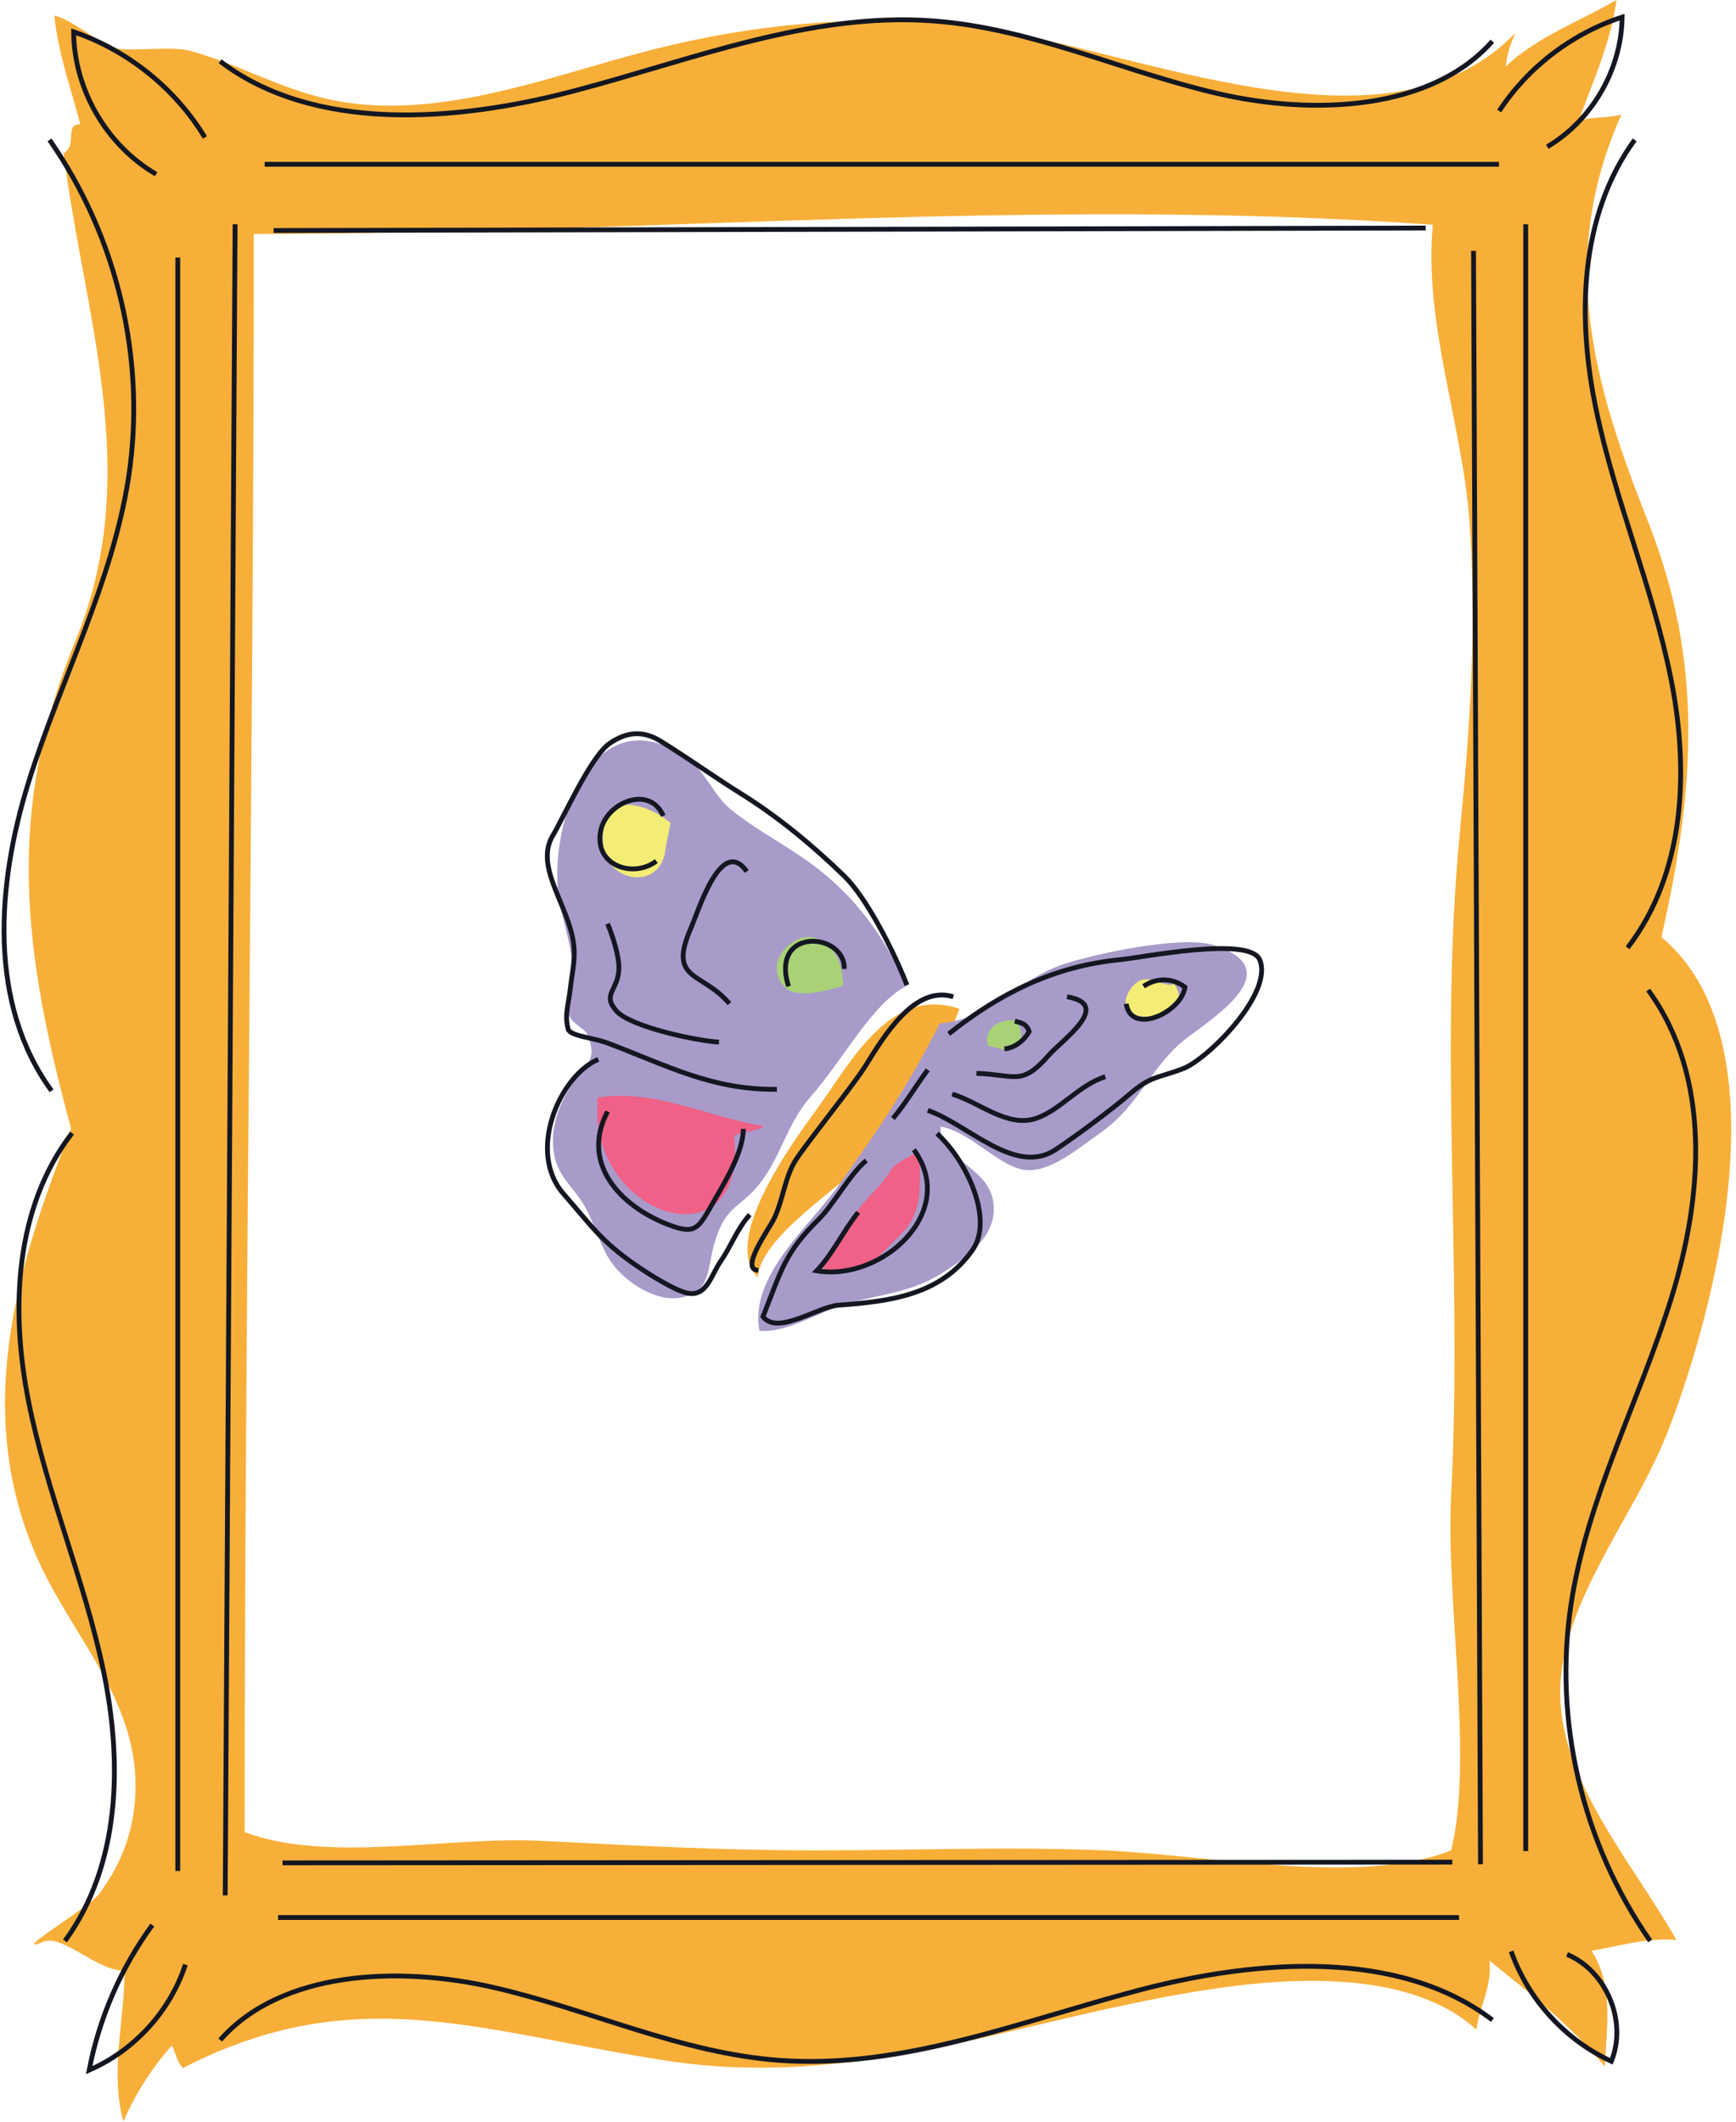 <svg width="180" height="220" viewBox="0 0 180 220" fill="none" xmlns="http://www.w3.org/2000/svg">
<g clip-path="url(#clip0_2869_4869)">
<path d="M172.764 148.866C178.093 135.308 185.024 107.79 172.269 97.175C175.76 81.748 176.675 68.719 170.876 54.088C165.036 39.356 161.546 26.553 168.124 11.88C166.563 12.3 165.095 12.048 163.66 12.559C165.145 8.527 167.058 4.301 167.604 -0.009C163.778 2.238 159.506 3.731 156.125 6.883C156.326 5.34 156.553 4.796 157.115 3.42C143.186 17.917 115.571 3.815 98.361 2.448C87.116 1.559 76.712 2.708 66.139 5.542C55.985 8.267 44.59 12.677 33.917 10.254C28.849 9.105 24.712 6.648 19.702 5.265C17.974 4.787 14.072 5.29 12.377 5.072C10.447 4.829 7.821 2.138 5.63 1.609C6.042 5.626 7.351 9.13 8.324 12.878C6.621 12.861 8.081 15.058 6.595 15.88C8.668 32.573 14.953 49.158 7.846 66.379C0.462 84.289 2.45 98.836 7.376 117.047C1.72 131.317 -3.113 146.929 4.296 162.499C7.846 169.961 14.105 176.426 14.055 185.229C14.03 189.438 12.763 193.069 10.271 196.381C9.188 197.823 0.613 202.929 4.531 201.327C6.47 200.531 10.371 204.555 12.914 204.312C12.914 209.611 11.378 214.776 12.796 219.983C14.013 217.149 15.691 214.516 17.814 212.101C18.259 212.906 18.226 213.577 18.956 214.441C36.896 205.226 49.734 210.676 68.958 213.653C89.525 216.839 106.366 209.008 126.336 206.148C134.451 204.991 146.433 204.379 153.096 210.466C153.297 208.286 154.782 205.897 154.421 203.298C158.256 206.358 162.922 210.022 166.387 214.273C166.639 209.98 167.277 205.712 165.011 202.275C167.889 201.805 170.784 200.875 173.822 201.16C169.668 193.731 162.418 185.565 161.814 176.702C161.143 166.943 169.299 157.653 172.756 148.849L172.764 148.866ZM151.417 85.806C149.143 108.545 151.678 131.577 150.469 154.961C149.882 166.297 152.827 182.127 150.469 191.87C141.029 195.601 125.296 192.322 114.48 191.87C104.562 191.45 94.526 191.87 84.591 191.87C74.656 191.87 65.383 191.341 55.927 190.872C46.537 190.402 34.034 193.228 25.366 189.975C25.366 135.878 26.314 78.294 26.314 24.256C67.565 24.256 107.952 20.391 148.564 23.308C147.616 33.605 151.619 43.884 152.366 54.088C153.138 64.661 152.416 75.653 151.409 85.806H151.417Z" fill="#F7AF39"/>
<path d="M99.477 104.604C92.252 102.148 88.182 110.239 84.616 115.118C82.132 118.514 74.765 128.609 78.566 132.449C78.91 128.139 87.083 123.293 89.894 120.115C93.469 116.074 96.842 111.521 99.485 104.604H99.477Z" fill="#F6AE38"/>
<path d="M97.446 106.122C102.749 105.661 105.409 101.653 110.108 100.035C113.364 98.92 122.56 96.941 125.867 98.006C133.511 100.471 126.345 105.183 123.207 107.514C119.389 110.348 118.231 114.549 114.186 117.399C112.063 118.892 109.126 121.424 106.584 121.34C103.773 121.248 100.76 117.366 97.513 116.812C97.463 120.577 103.311 120.996 103.034 125.641C102.867 128.534 100.114 130.429 97.941 131.846C94.618 134.017 91.715 134.101 87.88 135.158C85.077 135.929 81.553 138.285 78.742 137.983C77.685 132.273 83.894 127.234 86.915 122.958C90.381 118.045 93.771 113.408 97.446 106.114V106.122Z" fill="#A89BCA"/>
<path d="M94.022 102.197C91.555 96.907 88.669 92.916 84.112 89.562C81.478 87.617 78.272 85.974 75.78 83.936C73.976 82.46 73.053 79.87 71.257 78.612C61.171 71.552 56.355 86.569 58.142 94.199C58.771 96.907 59.493 99.003 59.375 101.828C59.342 102.717 58.713 104.503 58.989 105.249C59.325 106.155 60.668 106.691 60.886 107.236C62.187 110.414 60.374 110.263 58.603 113.625C57.664 115.42 57.059 117.474 57.454 119.696C57.857 121.951 59.325 122.999 60.424 124.743C61.649 126.688 62.103 129.07 63.403 130.914C64.838 132.952 68.018 135.039 70.611 134.545C73.968 133.899 73.196 131.359 74.278 128.273C75.419 125.003 76.611 125.313 78.608 122.932C80.848 120.258 81.62 116.501 83.97 113.818C87.695 109.559 90.372 104.109 94.022 102.214V102.197Z" fill="#A89BCA"/>
<path d="M69.529 85.329C66.927 83.207 62.22 81.765 62.522 87.483C62.74 91.575 68.706 92.506 69.017 87.869" fill="#F3ED76"/>
<path d="M79.17 116.778C72.977 115.697 67.901 112.896 61.985 113.81C60.726 126.295 77.576 131.451 76.124 117.793C76.804 117.357 78.524 117.332 79.17 116.778Z" fill="#EF6186"/>
<path d="M121.814 102.005C120.832 102.508 119.456 101.15 118.239 101.661C117.207 102.097 116.309 103.791 116.905 104.621C118.029 106.197 122.611 105.392 122.2 102.961C122.158 102.709 121.822 102.265 121.822 102.013L121.814 102.005Z" fill="#F3ED76"/>
<path d="M92.311 121.407C91.153 123.327 89.424 124.442 88.266 126.538C87.343 128.206 85.782 130.068 85.287 131.845C87.301 131.258 88.946 132.114 90.59 130.73C91.564 129.908 92.646 128.743 93.519 127.863C95.826 125.557 95.348 122.572 95.348 119.512C94.551 119.654 92.73 120.702 92.302 121.415L92.311 121.407Z" fill="#EF6186"/>
<path d="M87.36 101.628C87.335 98.492 84.364 95.407 81.41 98.35C80.001 99.75 80.387 102.072 82.031 102.777C83.416 103.372 86.084 102.651 87.36 102.207C87.402 101.913 87.528 101.854 87.36 101.636V101.628Z" fill="#A9D277"/>
<path d="M105.25 105.811C103.613 105.61 101.969 106.625 102.422 108.444C103.437 108.553 104.654 109.324 105.443 108.469C106.122 107.74 106.022 106.675 105.25 105.803V105.811Z" fill="#A9D277"/>
<path d="M28.37 23.904C68.186 23.82 108.002 23.727 147.826 23.644" stroke="#141721" stroke-width="0.5" stroke-miterlimit="10"/>
<path d="M29.293 193.161C69.722 193.136 110.158 193.111 150.587 193.086" stroke="#141721" stroke-width="0.5" stroke-miterlimit="10"/>
<path d="M23.352 196.532C23.697 138.772 24.032 81.019 24.376 23.259" stroke="#141721" stroke-width="0.5" stroke-miterlimit="10"/>
<path d="M153.507 193.303C153.264 137.538 153.02 81.782 152.785 26.017" stroke="#141721" stroke-width="0.5" stroke-miterlimit="10"/>
<path d="M5.135 14.505C12.209 24.659 15.188 37.411 13.325 49.527C11.639 60.477 6.251 70.53 2.954 81.128C-0.344 91.726 -1.25 104.059 5.345 113.106" stroke="#141721" stroke-width="0.5" stroke-miterlimit="10"/>
<path d="M6.738 201.26C12.486 193.354 12.713 182.798 10.741 173.323C8.769 163.841 4.85 154.819 2.962 145.319C1.074 135.82 1.51 125.247 7.468 117.491" stroke="#141721" stroke-width="0.5" stroke-miterlimit="10"/>
<path d="M171.103 201.26C164.029 191.107 161.05 178.354 162.913 166.239C164.6 155.288 169.987 145.235 173.285 134.638C176.582 124.04 177.489 111.706 170.893 102.659" stroke="#141721" stroke-width="0.5" stroke-miterlimit="10"/>
<path d="M169.492 14.505C163.744 22.411 163.517 32.968 165.489 42.442C167.461 51.916 171.38 60.946 173.268 70.446C175.156 79.946 174.72 90.518 168.762 98.274" stroke="#141721" stroke-width="0.5" stroke-miterlimit="10"/>
<path d="M22.824 6.355C32.532 13.742 47.166 12.669 59.443 9.449C71.719 6.229 83.919 1.249 96.682 2.163C106.936 2.901 116.317 7.395 126.269 9.701C136.221 12.006 148.413 11.461 154.732 4.276" stroke="#141721" stroke-width="0.5" stroke-miterlimit="10"/>
<path d="M154.74 209.452C145.032 202.065 130.398 203.138 118.122 206.358C105.845 209.578 93.645 214.558 80.882 213.644C70.628 212.906 61.247 208.412 51.295 206.106C41.343 203.801 29.151 204.346 22.832 211.531" stroke="#141721" stroke-width="0.5" stroke-miterlimit="10"/>
<path d="M155.445 11.512C158.432 6.951 163.006 3.463 168.191 1.777C168.133 7.185 165.087 12.467 160.43 15.218" stroke="#141721" stroke-width="0.5" stroke-miterlimit="10"/>
<path d="M16.186 18.06C11.043 15.067 7.669 9.248 7.636 3.304C13.266 5.224 18.175 9.173 21.246 14.254" stroke="#141721" stroke-width="0.5" stroke-miterlimit="10"/>
<path d="M15.792 199.608C12.536 204.061 10.287 209.234 9.247 214.65C13.921 212.629 17.646 208.538 19.224 203.708" stroke="#141721" stroke-width="0.5" stroke-miterlimit="10"/>
<path d="M156.687 202.334C158.441 207.314 162.276 211.523 167.075 213.737C168.753 209.628 166.58 204.371 162.485 202.653" stroke="#141721" stroke-width="0.5" stroke-miterlimit="10"/>
<path d="M27.447 17.037H155.428" stroke="#141721" stroke-width="0.5" stroke-miterlimit="10"/>
<path d="M158.197 23.259V191.937" stroke="#141721" stroke-width="0.5" stroke-miterlimit="10"/>
<path d="M28.832 198.829H151.283" stroke="#141721" stroke-width="0.5" stroke-miterlimit="10"/>
<path d="M18.435 193.999V26.704" stroke="#141721" stroke-width="0.5" stroke-miterlimit="10"/>
<path d="M94.039 102.148C92.512 98.232 89.726 92.967 87.544 90.846C84.272 87.668 80.638 84.658 76.762 82.252C73.951 80.499 71.24 78.537 68.488 76.844C66.676 75.728 64.964 75.854 63.185 77.104C61.238 78.47 58.41 84.809 57.32 86.637C55.465 89.739 58.645 93.462 59.392 97.335C59.761 99.281 59.35 100.547 59.149 102.383C58.956 104.16 58.511 105.158 58.906 106.709C59.09 107.43 61.582 107.615 62.992 108.151C69.294 110.541 73.842 113.023 80.555 112.956" stroke="#141721" stroke-width="0.5" stroke-miterlimit="10"/>
<path d="M62.035 109.845C58.041 111.53 54.593 119.42 58.427 123.788C61.331 127.108 62.296 128.693 66.004 131.242C67.204 132.072 70.242 134.017 71.526 134.126C73.33 134.285 73.749 132.189 74.74 130.756C75.864 129.121 76.409 127.435 77.744 125.951" stroke="#141721" stroke-width="0.5" stroke-miterlimit="10"/>
<path d="M98.369 107.204C103.756 102.92 109.37 100.169 116.158 99.507C118.533 99.272 129.542 97.042 130.608 99.507C132.093 102.953 125.237 109.828 122.67 110.809C119.934 111.849 119.38 111.522 117.131 113.45C115.227 115.085 111.535 117.827 109.428 119.219C105.266 121.969 100.358 116.569 96.196 115.136" stroke="#141721" stroke-width="0.5" stroke-miterlimit="10"/>
<path d="M97.161 117.542C100.29 120.426 103.051 126.446 100.836 129.616C97.53 134.336 92.185 134.948 86.932 135.334C84.775 135.493 80.647 138.495 79.111 136.533C81.008 131.72 81.394 129.867 84.884 126.438C86.42 124.929 88.123 121.734 89.818 120.334" stroke="#141721" stroke-width="0.5" stroke-miterlimit="10"/>
<path d="M98.847 103.356C94.811 102.098 91.597 107.531 89.709 110.566C88.534 112.453 83.71 118.431 82.535 120.242C81.36 122.053 81.209 124.409 80.252 126.379C79.716 127.478 76.644 131.67 78.633 131.72" stroke="#141721" stroke-width="0.5" stroke-miterlimit="10"/>
<path d="M68.773 84.599C67.339 81.313 62.816 83.216 62.27 86.209C61.608 89.831 65.744 91.081 68.052 89.286" stroke="#141721" stroke-width="0.5" stroke-miterlimit="10"/>
<path d="M87.536 100.471C87.653 96.631 79.791 96.086 81.763 102.273" stroke="#141721" stroke-width="0.5" stroke-miterlimit="10"/>
<path d="M63 95.784C63.495 96.975 64.242 99.188 64.167 100.555C64.049 102.718 62.413 103.104 63.89 104.806C65.35 106.491 72.407 107.967 74.547 108.051" stroke="#141721" stroke-width="0.5" stroke-miterlimit="10"/>
<path d="M98.73 113.45C101.558 114.297 104.461 116.955 107.406 115.974C109.923 115.135 111.879 112.494 114.606 111.647" stroke="#141721" stroke-width="0.5" stroke-miterlimit="10"/>
<path d="M105.224 105.879C105.938 106.089 106.416 106.114 106.71 106.969C106.122 107.975 105.199 108.646 104.142 108.763" stroke="#141721" stroke-width="0.5" stroke-miterlimit="10"/>
<path d="M118.575 102.274C119.917 101.352 121.537 101.385 122.863 102.349C122.535 104.957 117.282 107.413 116.771 104.076" stroke="#141721" stroke-width="0.5" stroke-miterlimit="10"/>
<path d="M77.433 90.368C74.798 86.628 72.449 94.375 71.618 96.287C69.235 101.754 72.784 100.706 75.629 104.068" stroke="#141721" stroke-width="0.5" stroke-miterlimit="10"/>
<path d="M110.637 103.355C115.436 104.177 110.125 107.833 108.749 109.409C105.904 112.662 105.35 111.438 101.247 111.296" stroke="#141721" stroke-width="0.5" stroke-miterlimit="10"/>
<path d="M77.072 117.056C77.072 119.345 75.327 122.304 74.186 124.266C72.44 127.259 72.314 128.148 69.311 126.991C64.242 125.046 60.164 120.585 63 115.253" stroke="#141721" stroke-width="0.5" stroke-miterlimit="10"/>
<path d="M88.979 125.708C87.393 127.704 86.42 129.917 84.683 131.77C91.404 132.927 99.451 125.641 94.752 119.219" stroke="#141721" stroke-width="0.5" stroke-miterlimit="10"/>
<path d="M92.587 115.974C93.846 114.49 94.996 112.545 96.196 110.927" stroke="#141721" stroke-width="0.5" stroke-miterlimit="10"/>
</g>
<defs>
<clipPath id="clip0_2869_4869">
<rect width="179.502" height="220" fill="white"/>
</clipPath>
</defs>
</svg>
